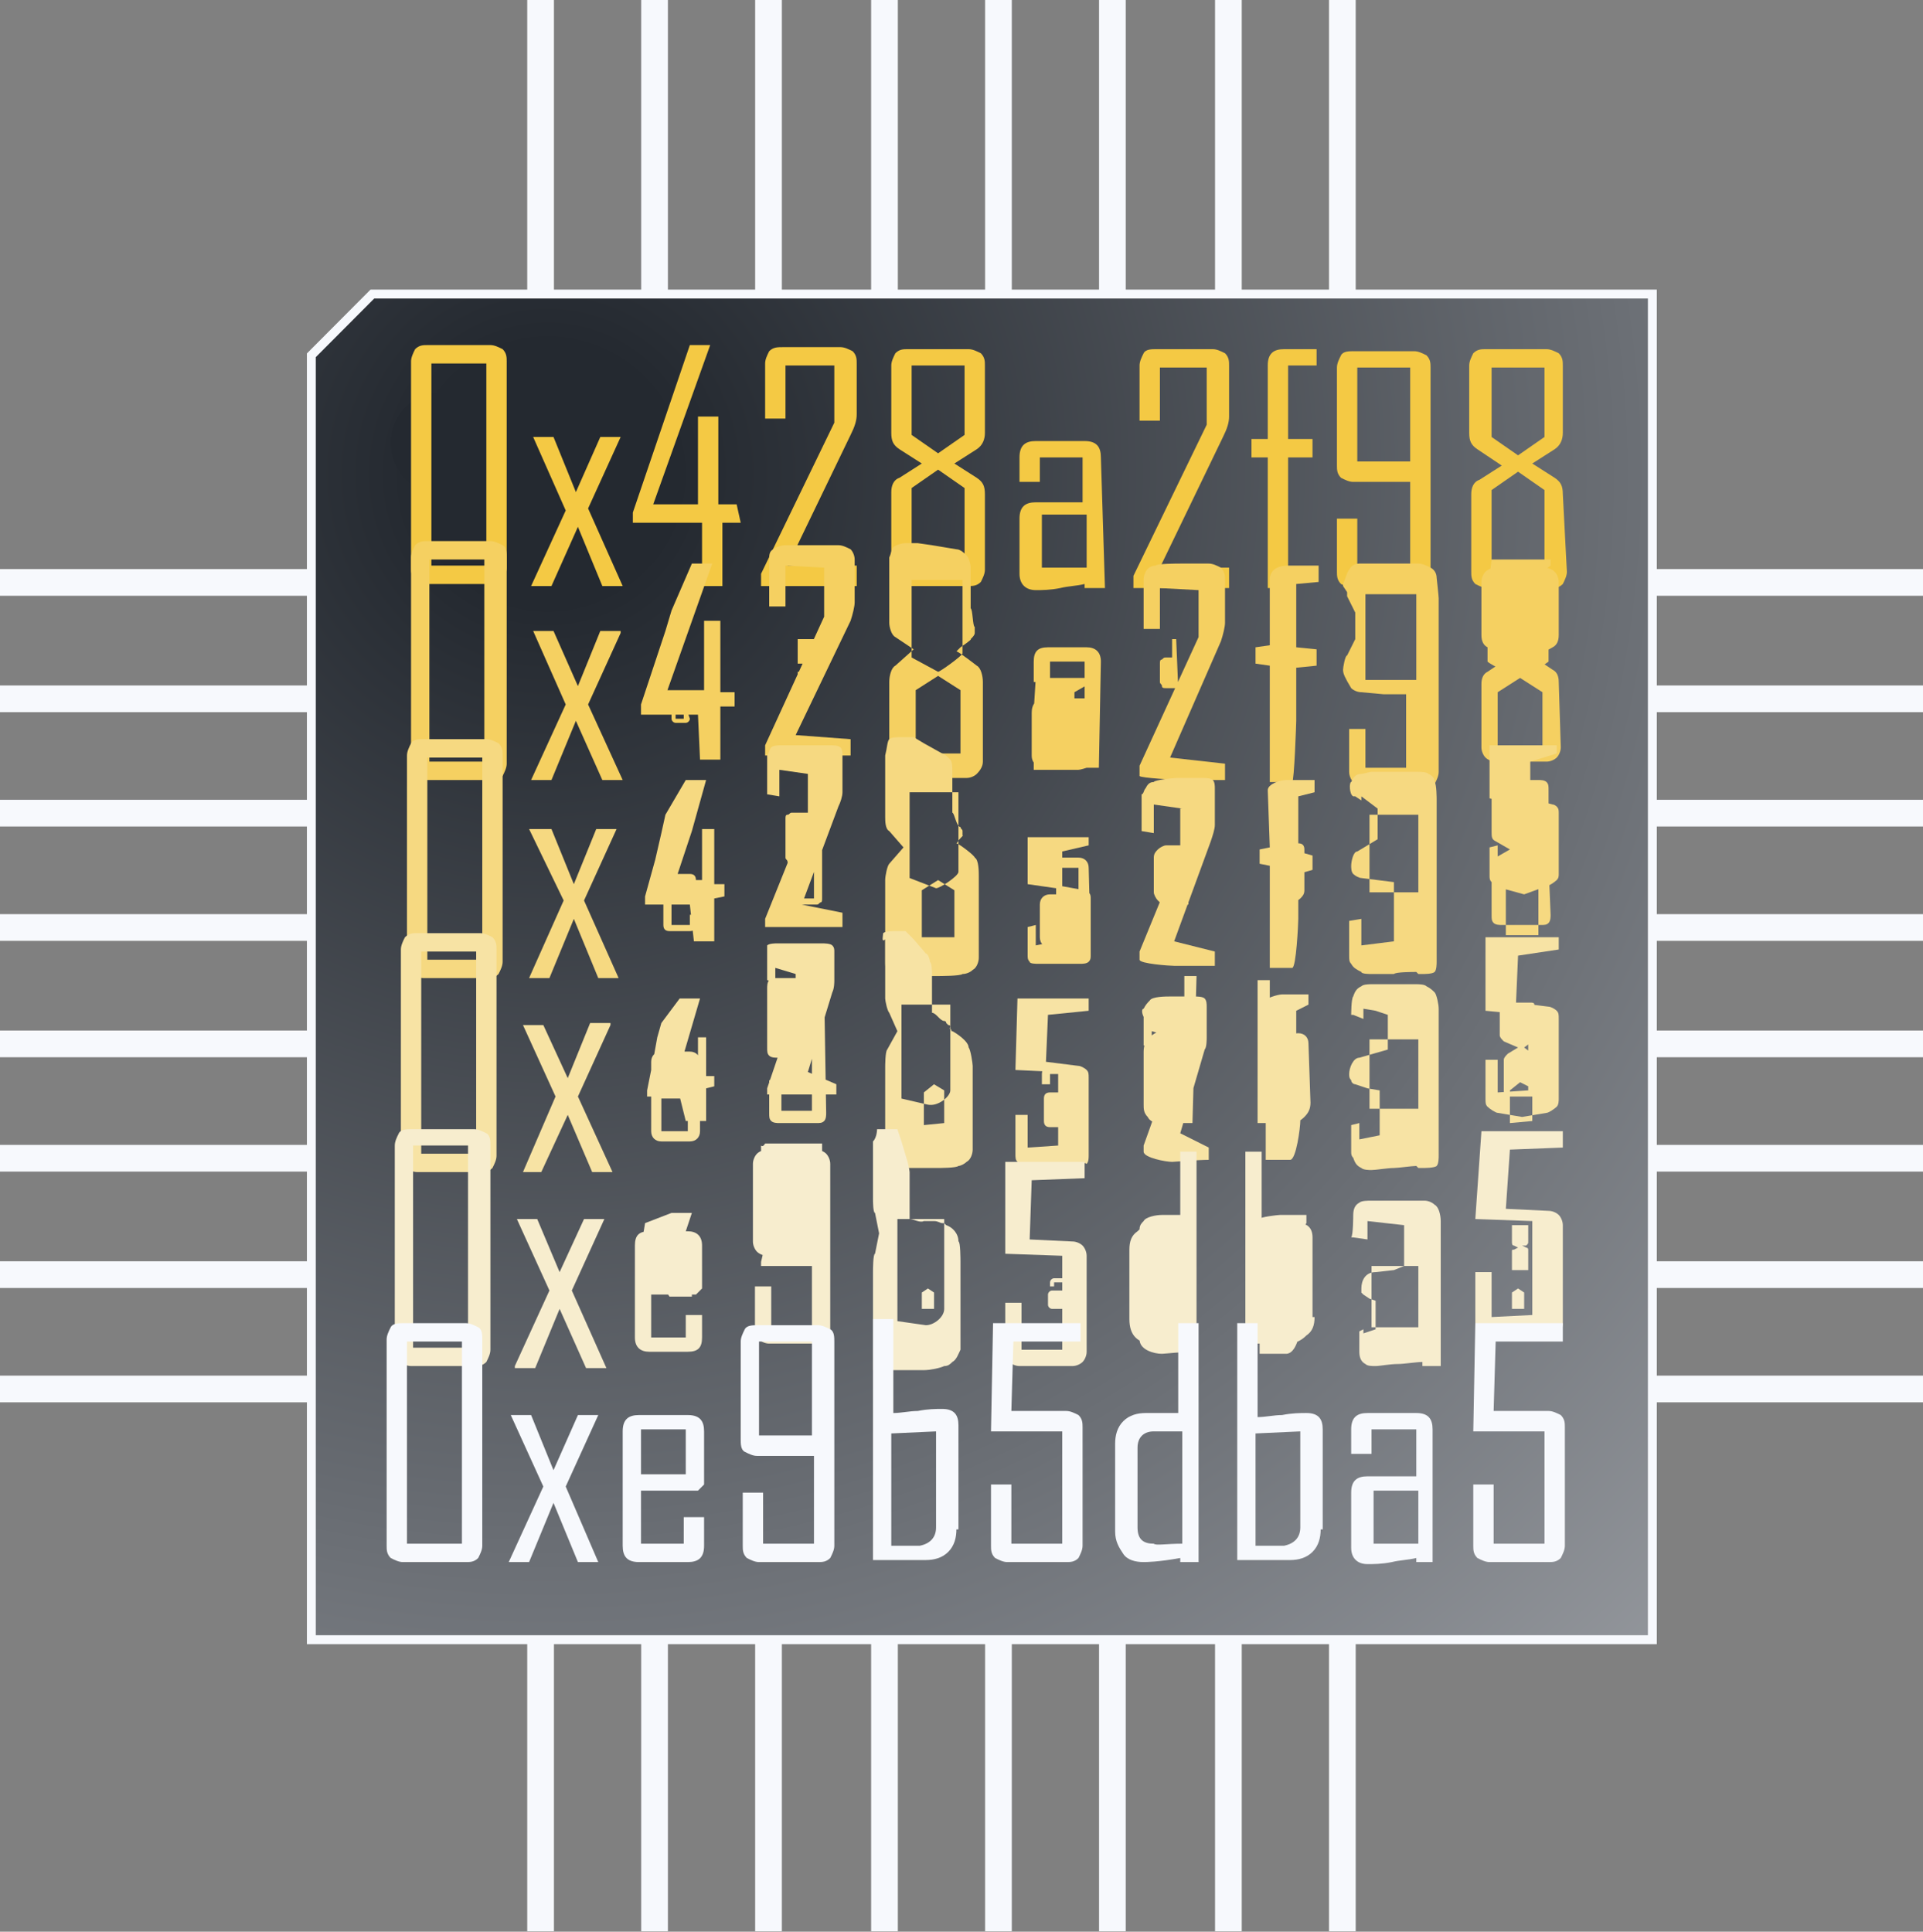 <svg width="216" height="217" viewBox="0 0 216 217" fill="none" xmlns="http://www.w3.org/2000/svg">
<rect x="0" y="0" width="216" height="217" fill="#808080" stroke="none"/>
<g clip-path="url(#clip0)">
<path d="M36.524 65.427H-0.048" stroke="#F7F9FD" stroke-width="3"/>
<path d="M36.524 156.035H-0.048" stroke="#F7F9FD" stroke-width="3"/>
<path d="M36.524 143.189H-0.048" stroke="#F7F9FD" stroke-width="3"/>
<path d="M36.524 130.114H-0.048" stroke="#F7F9FD" stroke-width="3"/>
<path d="M36.524 117.268H-0.048" stroke="#F7F9FD" stroke-width="3"/>
<path d="M36.524 104.193H-0.048" stroke="#F7F9FD" stroke-width="3"/>
<path d="M36.524 91.347H-0.048" stroke="#F7F9FD" stroke-width="3"/>
<path d="M36.524 78.502H-0.048" stroke="#F7F9FD" stroke-width="3"/>
<path d="M216.137 65.427H179.566" stroke="#F7F9FD" stroke-width="3"/>
<path d="M216.137 156.035H179.566" stroke="#F7F9FD" stroke-width="3"/>
<path d="M216.137 143.189H179.566" stroke="#F7F9FD" stroke-width="3"/>
<path d="M216.137 130.114H179.566" stroke="#F7F9FD" stroke-width="3"/>
<path d="M216.137 117.268H179.566" stroke="#F7F9FD" stroke-width="3"/>
<path d="M216.137 104.193H179.566" stroke="#F7F9FD" stroke-width="3"/>
<path d="M216.137 91.347H179.566" stroke="#F7F9FD" stroke-width="3"/>
<path d="M216.137 78.502H179.566" stroke="#F7F9FD" stroke-width="3"/>
<path d="M150.779 216.959V180.257" stroke="#F7F9FD" stroke-width="3"/>
<path d="M60.722 216.959V180.257" stroke="#F7F9FD" stroke-width="3"/>
<path d="M73.522 216.959V180.257" stroke="#F7F9FD" stroke-width="3"/>
<path d="M86.322 216.959V180.257" stroke="#F7F9FD" stroke-width="3"/>
<path d="M99.35 216.959V180.257" stroke="#F7F9FD" stroke-width="3"/>
<path d="M112.15 216.959V180.257" stroke="#F7F9FD" stroke-width="3"/>
<path d="M124.95 216.959V180.257" stroke="#F7F9FD" stroke-width="3"/>
<path d="M137.979 216.959V180.257" stroke="#F7F9FD" stroke-width="3"/>
<path d="M150.779 36.628V-0.074" stroke="#F7F9FD" stroke-width="3"/>
<path d="M60.722 36.628V-0.074" stroke="#F7F9FD" stroke-width="3"/>
<path d="M73.522 36.628V-0.074" stroke="#F7F9FD" stroke-width="3"/>
<path d="M86.322 36.628V-0.074" stroke="#F7F9FD" stroke-width="3"/>
<path d="M99.35 36.628V-0.074" stroke="#F7F9FD" stroke-width="3"/>
<path d="M112.15 36.628V-0.074" stroke="#F7F9FD" stroke-width="3"/>
<path d="M124.95 36.628V-0.074" stroke="#F7F9FD" stroke-width="3"/>
<path d="M137.979 36.628V-0.074" stroke="#F7F9FD" stroke-width="3"/>
<path fill-rule="evenodd" clip-rule="evenodd" d="M41.829 33.032L34.972 39.913V184.198H185.6V33.032H41.829Z" fill="url(#paint0_radial)" stroke="#F7F9FD" stroke-miterlimit="10"/>
<path d="M49.6 55.512C52.756 55.512 55.314 52.944 55.314 49.777C55.314 46.61 52.756 44.042 49.6 44.042C46.444 44.042 43.886 46.61 43.886 49.777C43.886 52.944 46.444 55.512 49.6 55.512Z" fill="#242930"/>
<path d="M54.629 63.54V40.831H48.457V63.54H54.629ZM56.914 63.77C56.914 64.228 56.686 64.687 56.457 65.146C56 65.605 55.543 65.605 55.086 65.605H48C47.543 65.605 47.086 65.375 46.629 65.146C46.171 64.687 46.171 64.228 46.171 63.77V40.602C46.171 40.143 46.4 39.684 46.629 39.225C47.086 38.766 47.543 38.766 48 38.766H55.086C55.543 38.766 56 38.996 56.457 39.225C56.914 39.684 56.914 40.143 56.914 40.602V63.77Z" fill="#F4C944"/>
<path d="M69.943 65.834H67.657L64.914 59.182L61.943 65.834H59.657L63.543 57.347L59.886 49.089H62.172L64.686 55.282L67.429 49.089H69.714L66.057 57.117L69.943 65.834Z" fill="#F4C944"/>
<path d="M83.2 58.723H81.143V65.834H78.857V58.723H74.971H71.085V57.576L74.285 48.171L77.486 38.766H79.771L76.571 47.712L73.371 56.658H78.4V46.795H80.685V56.658H82.743L83.2 58.723Z" fill="#F4C944"/>
<path d="M96.229 65.834H85.486V64.458L93.714 47.483V41.06H88.229V47.024H85.943V40.831C85.943 40.372 86.171 39.913 86.4 39.455C86.857 38.996 87.314 38.996 88 38.996H94.4C94.857 38.996 95.314 39.225 95.772 39.455C96.229 39.913 96.229 40.372 96.229 40.831V46.566C96.229 47.254 96 47.942 95.543 48.859L88.457 63.54H96.229V65.834Z" fill="#F4C944"/>
<path d="M108.343 48.859V41.06H102.4V48.859L105.371 50.924L108.343 48.859ZM110.629 63.999C110.629 64.458 110.4 64.916 110.171 65.375C109.714 65.834 109.257 65.834 108.8 65.834H105.371H101.943C101.486 65.834 101.029 65.605 100.571 65.375C100.114 64.916 100.114 64.458 100.114 63.999V55.282C100.114 54.594 100.343 53.906 101.029 53.676L103.543 52.071L101.029 50.465C100.343 50.006 100.114 49.548 100.114 48.63V41.06C100.114 40.602 100.343 40.143 100.571 39.684C101.029 39.225 101.486 39.225 101.943 39.225H105.371H108.8C109.257 39.225 109.714 39.455 110.171 39.684C110.629 40.143 110.629 40.602 110.629 41.06V48.63C110.629 49.318 110.4 50.006 109.714 50.465L107.2 52.071L109.714 53.676C110.4 54.135 110.629 54.594 110.629 55.512V63.999ZM108.343 63.77V54.824L105.371 52.759L102.4 54.824V63.77H108.343Z" fill="#F4C944"/>
<path d="M122.057 63.77V57.806H117.028V63.77H122.057ZM124.114 66.063H121.828V65.605C120.914 65.834 120 65.834 119.086 66.063C117.943 66.293 117.028 66.293 116.343 66.293C115.2 66.293 114.514 65.605 114.514 64.458V58.264C114.514 56.888 115.2 56.429 116.343 56.429H121.6V51.383H116.8V54.135H114.514V51.383C114.514 50.006 115.2 49.547 116.343 49.547H121.828C123.2 49.547 123.657 50.236 123.657 51.383L124.114 66.063Z" fill="#F4C944"/>
<path d="M138.057 66.063H127.314V64.687L135.543 47.712V41.29H130.286V47.254H128V41.06C128 40.602 128.229 40.143 128.457 39.684C128.686 39.225 129.372 39.225 129.829 39.225H136.229C136.686 39.225 137.143 39.455 137.6 39.684C138.057 40.143 138.057 40.602 138.057 41.06V46.795C138.057 47.483 137.829 48.171 137.372 49.089L130.286 63.77H138.057V66.063Z" fill="#F4C944"/>
<path d="M147.886 41.06H144.686V49.318H147.428V51.383H144.686V66.063H142.4V51.383H140.571V49.318H142.4V41.06C142.4 39.684 143.086 39.225 144.228 39.225H147.886V41.06Z" fill="#F4C944"/>
<path d="M158.4 51.841V41.29H152.457V51.841H158.4ZM160.686 64.228C160.686 64.687 160.457 65.146 160.229 65.605C159.771 66.063 159.314 66.063 158.857 66.063H155.429H152C151.543 66.063 151.086 65.834 150.629 65.605C150.171 65.146 150.171 64.687 150.171 64.228V58.264H152.457V63.999H155.429H158.4V54.135H155.2H152C151.543 54.135 151.086 53.906 150.629 53.676C150.171 53.218 150.171 52.759 150.171 52.3V41.29C150.171 40.831 150.4 40.372 150.629 39.913C150.857 39.455 151.543 39.455 152 39.455H155.429H158.857C159.314 39.455 159.771 39.684 160.229 39.913C160.686 40.372 160.686 40.831 160.686 41.29V52.759V64.228Z" fill="#F4C944"/>
<path d="M173.485 49.089V41.29H167.543V49.089L170.514 51.153L173.485 49.089ZM176 64.228C176 64.687 175.771 65.146 175.543 65.605C175.085 66.063 174.628 66.063 174.171 66.063H167.085C166.628 66.063 166.171 65.834 165.714 65.605C165.257 65.146 165.257 64.687 165.257 64.228V55.512C165.257 54.824 165.485 54.135 166.171 53.906L168.685 52.3L165.943 50.465C165.257 50.006 165.028 49.548 165.028 48.63V41.06C165.028 40.602 165.257 40.143 165.485 39.684C165.943 39.225 166.4 39.225 166.857 39.225H173.714C174.171 39.225 174.628 39.455 175.085 39.684C175.543 40.143 175.543 40.602 175.543 41.06V48.63C175.543 49.318 175.314 50.006 174.628 50.465L172.114 52.071L174.628 53.676C175.314 54.135 175.543 54.594 175.543 55.512L176 64.228ZM173.485 63.999V55.053L170.514 52.988L167.543 55.053V63.999H173.485Z" fill="#F4C944"/>
<path d="M54.4 85.561V62.852H48.228V85.561H54.4ZM56.914 85.791C56.914 86.249 56.686 86.708 56.457 87.167C56 87.626 55.543 87.626 55.086 87.626H48C47.543 87.626 47.086 87.396 46.629 87.167C46.171 86.708 46.171 86.249 46.171 85.791V62.623C46.171 62.164 46.4 61.705 46.629 61.246C47.086 60.788 47.543 60.788 48 60.788H55.086C55.543 60.788 56 61.017 56.457 61.246C56.914 61.476 56.914 62.164 56.914 62.623V85.791Z" fill="#F5D061"/>
<path d="M69.943 87.626H67.657L64.686 80.974L61.943 87.626H59.657L63.543 79.138L59.886 70.88H62.172L64.914 77.074L67.429 70.88H69.714V71.11L66.057 79.138L69.943 87.626Z" fill="#F5D061"/>
<path d="M77.714 63.311H80L77.486 70.422L74.971 77.533H79.086V69.734H80.914V77.762H82.514V79.368H80.914V85.332H78.629L78.4 80.285H75.2H72V79.138L73.6 74.321L74.743 70.88L75.429 68.587L77.714 63.311ZM77.486 80.744C77.486 80.974 77.257 81.203 77.029 81.203H75.886C75.657 81.203 75.429 80.974 75.429 80.744V78.221C75.429 77.992 75.657 77.762 75.886 77.762H77.029C77.257 77.762 77.486 77.992 77.486 78.221V79.368L77.257 79.597H75.886V80.744H76.8V80.056H77.257L77.486 80.744Z" fill="#F5D061"/>
<path d="M86.857 61.705C87.086 61.476 87.771 61.246 88.229 61.246H94.171C94.629 61.246 95.086 61.476 95.543 61.705C95.772 61.934 96 62.393 96 62.852V67.669C96 68.128 95.772 69.045 95.543 69.734L89.371 82.579L95.543 83.038V84.873H85.943V83.726L92.572 69.275V63.77L88.229 63.54V68.128H86.4V62.852C86.4 62.393 86.4 61.934 86.857 61.705ZM91.429 76.615V76.845H91.2H89.829H89.6V76.615V75.468H90.057V76.615H91.2V74.551H89.829H89.6V74.321V72.028V71.798H89.829H91.2H91.429V72.028V76.615Z" fill="#F5D061"/>
<path d="M108.114 73.404V65.146H102.4V73.862L105.371 75.468C105.6 75.468 108.114 73.633 108.114 73.404ZM100.343 61.476C100.571 61.246 101.257 61.017 101.714 61.017H103.086L104.686 61.246L107.429 61.705C107.886 61.705 108.343 62.164 108.571 62.393C108.8 62.623 109.029 63.311 109.029 63.77V68.357C109.257 68.357 109.257 70.422 109.486 70.422C109.486 70.651 109.486 70.88 109.486 71.11C109.486 71.339 109.257 71.569 109.029 71.798C109.257 71.798 107.886 72.716 107.886 72.716L107.429 73.174C107.657 73.174 109.714 74.78 109.714 74.78C110.171 75.009 110.4 75.927 110.4 76.615V84.644V85.561C110.4 86.02 110.171 86.479 109.714 86.938C109.486 87.167 109.029 87.396 108.571 87.396C108.571 87.396 105.6 87.396 105.371 87.396H102.857H101.714C101.257 87.396 100.571 87.167 100.343 86.938C100.114 86.708 99.886 86.02 99.886 85.561V76.615C99.886 75.927 100.114 75.009 100.571 74.78L102.629 72.945L100.571 71.569C100.114 71.339 99.886 70.422 99.886 69.963V62.623C100.114 62.164 100.114 61.705 100.343 61.476ZM107.886 84.644V77.533L105.371 75.927L102.857 77.533V84.644H107.886Z" fill="#F5D061"/>
<path d="M116.343 76.156H122.286V76.844L120.686 77.762V80.285L121.829 80.974L122.057 81.203C122.057 81.203 122.057 81.432 122.057 81.662V85.791C122.057 85.791 122.057 86.02 122.057 86.249C122.057 86.249 121.371 86.479 121.143 86.479H117.029H116.114V86.249V84.185L116.571 83.956V84.644L117.714 84.185V80.515L116.114 79.827L116.343 76.156ZM123.429 86.249H121.6V85.791C120.914 85.791 120.229 86.02 119.543 86.02C118.629 86.02 117.943 86.249 117.486 86.249C116.571 86.249 115.886 85.791 115.886 84.873V80.056C115.886 79.138 116.343 78.45 117.486 78.45H121.829V74.321H117.943V76.615H116.114V74.321C116.114 73.174 116.571 72.716 117.714 72.716H122.057C122.971 72.716 123.657 73.174 123.657 74.321L123.429 86.249Z" fill="#F5D061"/>
<path d="M128.686 64.228C128.914 63.77 129.371 63.54 129.829 63.54C129.829 63.311 132.343 63.311 132.571 63.311H135.771C136.229 63.311 136.686 63.54 137.143 63.77C137.371 63.999 137.6 64.458 137.6 64.916V69.963C137.6 70.422 137.371 71.339 137.143 72.027L131.429 85.103L137.6 85.791V87.626C137.143 87.626 132.8 87.626 132.571 87.626C132.343 87.626 128 87.396 128 87.167V86.02L134.629 71.569V66.293L130.286 66.063V70.651H128.457V65.375C128.457 64.916 128.457 64.687 128.686 64.228ZM132.343 77.303H131.886C131.429 77.303 131.2 77.303 130.971 77.303C130.743 77.303 130.514 77.303 130.514 77.074C130.514 76.844 130.286 76.845 130.286 76.615V74.551C130.286 74.321 130.286 74.092 130.514 74.092C130.743 73.862 130.743 73.862 130.971 73.862H131.657V71.798H132.114L132.343 77.303Z" fill="#F5D061"/>
<path d="M142.628 65.146C142.628 63.999 143.543 63.54 144.685 63.54H148.114V65.375L145.6 65.605V72.716L147.885 72.945V74.78L145.6 75.009V80.974C145.6 81.203 145.371 87.855 145.143 87.855H142.628V74.78L141.028 74.551V72.716L142.628 72.486V65.146ZM145.6 76.615C145.6 76.844 145.6 77.074 145.371 77.074C145.143 77.303 145.143 77.303 144.914 77.303H143.771V72.027H144.228V74.092C144.457 74.092 144.685 74.092 144.685 74.092C144.914 74.092 145.143 74.092 145.143 74.092C145.371 74.092 145.6 74.321 145.6 74.551V76.615Z" fill="#F5D061"/>
<path d="M159.086 76.386V66.751H153.371V76.386H159.086ZM151.543 63.999C151.771 63.54 152.228 63.311 152.686 63.311H153.828H156.114H159.314C159.771 63.311 160.228 63.54 160.686 63.77C161.143 63.999 161.371 64.458 161.371 64.916C161.371 64.916 161.6 66.981 161.6 67.21V76.156V86.708C161.6 87.167 161.371 87.626 161.143 88.085C160.914 88.314 160.228 88.543 159.771 88.543H159.314H159.086C158.857 88.543 156.8 88.543 156.571 88.543C156.343 88.543 154.286 88.543 154.286 88.543H153.143C152.686 88.543 152.228 88.314 152 87.855C151.771 87.626 151.543 87.167 151.543 86.708V81.891H153.371V86.249H155.657H157.943V77.992H155.428L152.914 77.762C152.457 77.762 152 77.533 151.771 77.303C151.086 76.156 150.857 75.698 150.857 75.239C150.857 75.01 151.085 73.633 151.314 73.633L151.771 72.716L152.228 71.798V68.816L151.771 67.898L151.314 66.981V66.522L150.857 65.834C150.857 65.834 150.857 65.834 150.857 65.605C151.086 65.146 151.314 64.228 151.543 63.999Z" fill="#F5D061"/>
<path d="M167.543 62.852H174.171V63.54L172.571 64.687V67.44L173.714 68.357L173.943 68.587C173.943 68.587 173.943 68.816 173.943 69.045V73.863V74.321C173.943 74.321 173.028 75.01 172.8 75.01L170.514 76.156L168.228 75.01C168.228 75.01 167.314 74.551 167.086 74.321C167.086 74.321 167.086 74.092 167.086 73.863V71.798L167.543 71.569V72.257L168.686 71.569V67.44L167.086 66.522L167.543 62.852ZM175.314 83.956C175.314 84.414 175.086 84.873 174.857 85.103C174.628 85.332 174.171 85.561 173.714 85.561H168C167.543 85.561 167.086 85.332 166.857 85.103C166.628 84.873 166.4 84.414 166.4 83.956V76.845C166.4 76.156 166.628 75.698 167.086 75.468L169.143 74.092L167.086 72.716C166.628 72.486 166.4 72.028 166.4 71.339V65.375C166.4 64.916 166.628 64.458 166.857 64.228C167.086 63.999 167.543 63.77 168 63.77H173.486C173.943 63.77 174.4 63.999 174.628 64.228C174.857 64.458 175.086 64.916 175.086 65.375V71.339C175.086 72.028 174.857 72.486 174.4 72.716L172.343 73.863L174.4 75.239C174.857 75.468 175.086 75.927 175.086 76.615L175.314 83.956ZM173.257 84.873V77.762L170.743 76.156L168.228 77.762V84.873H173.257Z" fill="#F5D061"/>
<path d="M54.172 107.812V85.103H48V107.812H54.172ZM56.457 108.041C56.457 108.5 56.229 108.959 56 109.418C55.543 109.876 55.086 109.876 54.629 109.876H47.543C47.086 109.876 46.629 109.647 46.172 109.418C45.714 108.959 45.714 108.5 45.714 108.041V84.873C45.714 84.414 45.943 83.956 46.172 83.497C46.4 83.038 47.086 83.038 47.543 83.038H54.629C55.086 83.038 55.543 83.267 56 83.497C56.457 83.956 56.457 84.414 56.457 84.873V108.041Z" fill="#F6D981"/>
<path d="M69.486 109.876H67.2L64.457 103.224L61.714 109.876H59.429L63.314 101.16L59.429 93.131H61.943L64.457 99.325L66.972 93.131H69.257L65.6 101.16L69.486 109.876Z" fill="#F6D981"/>
<path d="M77.028 87.626H79.314L77.714 93.361L75.886 98.866H78.857V93.131H80.228V99.325H81.371V100.701L80.228 100.93V105.747H77.943L77.486 101.618H74.971H72.457V100.701L73.6 96.572L74.286 93.59L74.743 91.525L77.028 87.626ZM78.171 103.912C78.171 104.371 77.943 104.6 77.486 104.6H75.2C74.743 104.6 74.514 104.371 74.514 103.912V98.866C74.514 98.407 74.743 98.178 75.2 98.178H77.486C77.943 98.178 78.171 98.407 78.171 98.866V101.16L77.943 101.389H75.428V103.912H77.486V102.765H78.4L78.171 103.912Z" fill="#F6D981"/>
<path d="M86.629 83.956C86.857 83.726 87.543 83.726 87.771 83.726H93.257C93.486 83.726 94.171 83.726 94.4 83.956C94.629 84.185 94.629 84.644 94.629 84.873V89.002C94.629 89.461 94.4 90.149 94.171 90.608L90.057 101.618L94.629 102.536V104.142H85.943V103.224L90.743 91.296V86.938L87.543 86.479V89.461L86.171 89.231V84.873C86.4 84.644 86.4 84.185 86.629 83.956ZM92.343 100.93C92.343 101.16 92.343 101.389 92.114 101.389C91.886 101.618 91.886 101.618 91.657 101.618H88.914C88.686 101.618 88.457 101.618 88.457 101.389C88.229 101.16 88.229 101.16 88.229 100.93V98.636H89.143V100.93H91.429V97.031H88.914C88.686 97.031 88.457 97.031 88.457 96.801C88.457 96.572 88.229 96.572 88.229 96.343V91.984C88.229 91.755 88.229 91.525 88.457 91.525C88.686 91.525 88.686 91.296 88.914 91.296H91.657C91.886 91.296 92.114 91.296 92.114 91.525C92.343 91.755 92.343 91.755 92.343 91.984V100.93Z" fill="#F6D981"/>
<path d="M107.657 97.948V89.002H102.172V98.636L105.143 99.783C105.6 99.783 107.657 98.407 107.657 97.948ZM99.886 83.038C100.114 82.809 100.8 82.809 101.257 82.809H102.629L103.772 83.497L105.829 84.644C106.057 84.644 106.514 85.103 106.743 85.332C106.972 85.561 106.972 86.249 106.972 86.708V91.296C107.2 91.296 107.429 92.902 107.886 92.902C107.886 93.131 108.114 93.131 108.114 93.361C108.114 93.59 108.114 93.819 108.114 93.819C108.343 93.819 107.429 94.507 107.657 94.507L107.429 94.737C107.657 94.737 109.486 96.113 109.486 96.343C109.943 96.572 109.943 97.948 109.943 98.407V106.665C109.943 106.894 109.943 107.582 109.943 107.582C109.943 108.041 109.714 108.729 109.257 108.959C109.029 109.188 108.572 109.418 108.114 109.418C107.886 109.647 105.6 109.647 105.143 109.647H102.4H101.257C101.029 109.647 99.886 109.647 99.657 109.418C99.429 109.188 99.429 108.271 99.429 108.041V98.866C99.429 98.407 99.657 97.26 99.886 97.031L101.486 95.196L99.886 93.361C99.429 93.131 99.429 92.213 99.429 91.755V84.873C99.657 83.956 99.657 83.267 99.886 83.038ZM107.2 105.289V100.013L105.372 98.866L103.543 100.013V105.289H107.2Z" fill="#F6D981"/>
<path d="M115.429 94.049H122.286V94.966L119.314 95.654V99.554L121.829 100.013C122.057 100.013 122.286 100.242 122.286 100.242C122.514 100.471 122.514 100.701 122.514 100.93V107.353C122.514 107.582 122.514 107.812 122.286 108.041C122.057 108.271 121.6 108.271 121.372 108.271H116.572C116.343 108.271 115.657 108.271 115.657 108.041C115.429 107.812 115.429 107.582 115.429 107.353V104.142L116.343 103.912V106.206L118.629 105.747V99.783L115.429 99.325V94.049ZM122.514 106.206H121.143V105.977C120.686 105.977 120 106.206 119.543 106.206C118.857 106.206 118.4 106.435 117.943 106.435C117.257 106.435 116.8 105.977 116.8 105.289V101.618C116.8 100.93 117.257 100.471 117.943 100.471H121.143V97.489H118.172V99.095H116.8V97.489C116.8 96.801 117.257 96.343 117.943 96.343H121.143C121.829 96.343 122.286 96.801 122.286 97.489L122.514 106.206Z" fill="#F6D981"/>
<path d="M128.686 88.543C128.914 88.085 129.143 87.855 129.6 87.855C129.6 87.626 131.886 87.396 132.114 87.396H135.086C135.314 87.396 136 87.396 136.229 87.626C136.457 87.855 136.457 88.314 136.457 88.543V92.672C136.457 93.131 136.229 93.819 136 94.507L131.886 105.747L136.457 106.894V108.5C135.771 108.5 132.114 108.5 131.886 108.5C131.429 108.5 128 108.271 128 107.812V106.894L132.8 95.196V90.837L129.6 90.379V93.59L128.229 93.361V89.231C128.457 89.231 128.457 88.773 128.686 88.543ZM133.486 101.618H132.571V101.389C131.657 101.618 130.971 101.618 130.971 101.618C130.514 101.618 130.286 101.389 130.057 101.16C129.829 100.93 129.6 100.471 129.6 100.242V96.343C129.6 95.884 129.829 95.654 130.057 95.425C130.286 95.196 130.743 94.966 130.971 94.966H132.571V90.837H133.486V101.618Z" fill="#F6D981"/>
<path d="M142.4 88.773C142.4 88.085 143.772 87.626 144.457 87.626H147.657V89.002L145.829 89.461V95.654L147.429 96.113V97.719L145.829 98.178V103.224C145.829 103.683 145.6 108.729 145.143 108.729H142.629V97.26L141.486 97.031V95.425L142.629 95.196L142.4 88.773ZM146.514 100.013C146.514 100.471 146.286 100.701 146.057 100.93C145.829 101.16 145.372 101.389 145.143 101.389H142.629V90.608H143.543V94.966C144 94.966 144.229 94.966 144.686 94.737C145.143 94.737 145.6 94.737 145.829 94.737C146.286 94.737 146.514 94.966 146.514 95.425V100.013Z" fill="#F6D981"/>
<path d="M159.314 100.242V91.525H153.829V100.242H159.314ZM151.772 87.855C152 87.396 152.229 86.938 152.914 86.938C153.143 86.938 153.829 86.708 154.057 86.708H156.572H159.314C159.543 86.708 160.229 86.708 160.457 86.938C160.914 87.167 161.143 87.396 161.143 87.855C161.372 88.085 161.372 89.69 161.372 89.92V98.407V108.041C161.372 108.271 161.372 108.959 161.143 109.188C160.914 109.418 160 109.418 159.772 109.418H159.314L159.086 109.188C158.629 109.188 156.8 109.188 156.572 109.418C156.114 109.418 154.514 109.418 154.057 109.418C153.829 109.418 152.914 109.418 152.914 109.188C152.457 108.959 152 108.729 151.772 108.271C151.543 108.041 151.543 107.812 151.543 107.353V103.453L152.914 103.224V106.206L154.743 105.977L156.572 105.747V99.095L154.743 98.866L152.914 98.636C152.686 98.636 152.229 98.407 152 98.178C151.772 97.948 151.772 97.489 151.772 97.26C151.772 96.801 152 95.654 152.457 95.654L153.6 94.966L154.743 94.278V90.837L153.829 90.149L152.914 89.461V89.92L152.229 89.461H152C151.543 89.231 151.543 87.855 151.772 87.855Z" fill="#F6D981"/>
<path d="M167.314 83.726H174.857V84.644L171.886 85.561V89.69L174.4 90.378C174.629 90.378 174.857 90.608 174.857 90.608C175.086 90.837 175.086 91.067 175.086 91.296V98.178C175.086 98.407 175.086 98.636 174.857 98.866C174.629 99.095 173.943 99.554 173.714 99.554L171.2 100.471L168.686 99.783C168.457 99.783 167.772 99.325 167.543 99.095C167.314 98.866 167.314 98.636 167.314 98.407V95.195L168.229 94.966V97.031L170.514 96.572V90.378L167.314 89.69V83.726ZM174.172 102.765C174.172 102.995 174.172 103.453 173.943 103.683C173.714 103.912 173.486 103.912 173.029 103.912H168.686C168.457 103.912 168 103.912 167.772 103.683C167.543 103.453 167.543 103.224 167.543 102.765V97.489C167.543 97.031 167.772 96.572 168 96.343L169.6 95.425L168 94.507C167.543 94.278 167.543 94.049 167.543 93.36V88.773C167.543 88.543 167.543 88.085 167.772 87.855C168 87.626 168.229 87.626 168.686 87.626H172.8C173.029 87.626 173.486 87.626 173.714 87.855C173.943 88.085 173.943 88.314 173.943 88.773V93.36C173.943 93.819 173.714 94.278 173.486 94.507L171.886 95.425L173.486 96.343C173.943 96.572 173.943 97.031 173.943 97.26L174.172 102.765ZM172.8 105.059V99.783L170.972 98.636L169.143 99.783V105.059H172.8Z" fill="#F6D981"/>
<path d="M53.486 129.604V106.894H47.315V129.604H53.486ZM55.772 129.833C55.772 130.292 55.543 130.751 55.315 131.209C54.857 131.668 54.4 131.668 53.943 131.668H46.857C46.4 131.668 45.943 131.439 45.486 131.209C45.029 130.751 45.029 130.292 45.029 129.833V106.665C45.029 106.206 45.257 105.747 45.486 105.289C45.943 104.83 46.4 104.83 46.857 104.83H53.943C54.4 104.83 54.857 105.059 55.315 105.289C55.772 105.747 55.772 106.206 55.772 106.665V129.833Z" fill="#F7E3A4"/>
<path d="M68.8 131.668H66.515L63.772 125.245L60.8 131.668H58.743L62.4 123.181L58.743 115.152H61.029L63.772 121.116L66.286 114.923H68.572V115.152L64.915 123.181L68.8 131.668Z" fill="#F7E3A4"/>
<path d="M76.343 112.17H78.629L77.486 116.07L76.343 119.969L78.4 120.199V116.529H79.315V120.887H80.229V122.034L79.315 122.263V125.933H77.029L76.343 123.181H74.515H72.686V122.493L73.372 119.052L73.829 116.529L74.286 114.923L76.343 112.17ZM78.629 127.08C78.629 127.769 78.172 128.227 77.486 128.227H74.286C73.6 128.227 73.143 127.769 73.143 127.08V119.281C73.143 118.593 73.6 118.134 74.286 118.134H77.486C78.172 118.134 78.629 118.593 78.629 119.281V122.951L78.172 123.41H74.286V127.08H77.257V125.245H78.629V127.08Z" fill="#F7E3A4"/>
<path d="M86.172 106.206C86.4 105.977 87.086 105.977 87.315 105.977H92.343C92.572 105.977 93.258 105.977 93.486 106.206C93.715 106.436 93.715 106.665 93.715 106.894V110.106C93.715 110.335 93.715 111.023 93.486 111.482L90.743 120.428L93.943 121.804V122.951H86.172V122.263L89.372 112.858V109.418L87.086 108.729V110.335L86.172 110.106V106.894C86.172 106.665 86.172 106.436 86.172 106.206ZM92.8 125.016C92.8 125.245 92.8 125.704 92.572 125.933C92.343 126.163 92.115 126.163 91.658 126.163H87.543C87.315 126.163 86.858 126.163 86.629 125.933C86.4 125.704 86.4 125.475 86.4 125.016V121.346H87.772V124.786H91.2V118.822H87.315C87.086 118.822 86.629 118.822 86.4 118.593C86.172 118.364 86.172 118.134 86.172 117.675V111.023C86.172 110.794 86.172 110.335 86.4 110.106C86.629 109.876 86.858 109.876 87.315 109.876H91.429C91.658 109.876 92.115 109.876 92.343 110.106C92.572 110.335 92.572 110.564 92.572 111.023L92.8 125.016Z" fill="#F7E3A4"/>
<path d="M106.743 122.493V112.858H101.257V123.41L104.229 124.098C105.372 124.328 106.743 123.181 106.743 122.493ZM99.2 104.83C99.429 104.6 100.343 104.6 100.572 104.6H101.714L102.629 105.518L104 107.124C104.229 107.124 104.457 107.812 104.457 108.041C104.686 108.271 104.686 109.188 104.686 109.418V113.776C105.143 113.776 105.6 114.693 106.057 114.693C106.286 114.693 106.286 114.923 106.286 114.923C106.514 115.152 106.514 115.152 106.514 115.152C106.972 115.152 106.514 115.611 106.743 115.611C106.972 115.611 106.743 115.84 106.972 115.84C107.429 116.07 108.8 116.987 108.8 117.675C109.029 117.905 109.257 119.511 109.257 119.74V128.227C109.257 128.457 109.257 129.145 109.257 129.145C109.257 129.604 109.029 130.292 108.572 130.521C108.343 130.751 107.886 130.98 107.657 130.98C107.429 131.209 105.6 131.209 105.143 131.209H102.4H101.257C101.029 131.209 99.886 131.209 99.657 130.98C99.429 130.751 99.429 129.604 99.429 129.374V119.969C99.429 119.74 99.429 118.134 99.657 117.905L100.8 115.84L99.886 113.776C99.657 113.546 99.429 112.4 99.429 112.17V105.518C98.972 105.977 99.2 105.059 99.2 104.83ZM106.057 126.163V122.493L104.914 121.804L103.772 122.722V126.392L106.057 126.163Z" fill="#F7E3A4"/>
<path d="M114.286 112.17H122.286V113.546L117.714 114.005L117.486 119.281L121.143 119.74C121.371 119.74 121.829 119.969 122.057 120.199C122.286 120.428 122.286 120.657 122.286 121.116V129.833C122.286 130.062 122.286 130.521 122.057 130.751C121.829 130.521 121.143 130.751 120.914 130.751H115.429C115.2 130.751 114.514 130.751 114.286 130.521C114.057 130.292 114.057 130.062 114.057 129.604V125.245H115.429V128.915L118.857 128.686V120.428L114.057 120.199L114.286 112.17ZM121.143 126.622H120.229V126.392C119.771 126.392 119.543 126.392 119.086 126.622C118.629 126.622 118.171 126.622 117.943 126.622C117.486 126.622 117.257 126.392 117.257 125.933V123.41C117.257 122.951 117.486 122.722 117.943 122.722H120V120.657H117.943V121.804H117.029V120.657C117.029 120.199 117.257 119.969 117.714 119.969H120C120.457 119.969 120.686 120.199 120.686 120.657L121.143 126.622Z" fill="#F7E3A4"/>
<path d="M128.458 113.317C128.686 112.858 128.915 112.629 129.143 112.4C129.372 111.941 130.972 111.941 131.429 111.941H134.172C134.4 111.941 135.086 111.941 135.315 112.17C135.543 112.4 135.543 112.858 135.543 113.088V116.529C135.543 116.758 135.543 117.675 135.315 117.905L132.572 127.31L135.772 128.915V130.292C134.629 130.292 131.886 130.521 131.658 130.521C130.972 130.521 128.458 130.062 128.458 129.374V128.686L131.658 119.74V116.529L129.372 115.84V117.675L128.458 117.446V114.235C128.229 113.776 128.229 113.317 128.458 113.317ZM133.943 126.163H132.572V125.933C131.2 126.163 130.286 126.163 130.286 126.163C129.6 126.163 129.143 125.933 128.915 125.475C128.458 125.016 128.458 124.557 128.458 124.098V118.134C128.458 117.446 128.686 116.987 129.143 116.529C129.6 116.07 130.058 115.84 130.743 115.84H133.029V109.647H134.4L133.943 126.163Z" fill="#F7E3A4"/>
<path d="M141.943 112.629C141.943 112.17 143.543 111.711 144 111.711H146.972V112.858L145.6 113.546V118.822L146.743 119.511V120.657L146.057 121.575V125.933C146.057 126.622 145.6 130.292 144.914 130.292H142.172V120.428L141.486 119.969V118.593L142.172 118.134L141.943 112.629ZM147.2 123.869C147.2 124.557 146.972 125.016 146.514 125.475C146.057 125.933 145.6 126.163 144.914 126.163H141.257V110.106H142.629V116.528C143.086 116.528 143.772 116.299 144.229 116.299C144.914 116.299 145.372 116.07 145.829 116.07C146.514 116.07 146.972 116.528 146.972 117.217L147.2 123.869Z" fill="#F7E3A4"/>
<path d="M159.314 124.557V116.758H153.829V124.557H159.314ZM152 111.941C152.229 111.253 152.457 111.023 152.914 110.794C153.143 110.564 153.829 110.564 154.057 110.564H156.572H159.086C159.314 110.564 160 110.564 160.229 110.794C160.686 111.023 160.914 111.253 161.143 111.482C161.372 111.711 161.6 112.858 161.6 113.317V121.346V129.833C161.6 130.062 161.6 130.75 161.372 130.98C161.143 131.209 160 131.209 159.772 131.209H159.314L159.086 130.98C158.629 130.98 157.029 131.209 156.572 131.209C155.886 131.209 154.514 131.439 154.057 131.439C153.829 131.439 153.143 131.439 152.914 131.209C152.457 130.98 152.229 130.75 152 130.062C151.772 129.833 151.772 129.604 151.772 129.374V126.392L152.686 126.163V127.998L153.829 127.768L154.972 127.539V122.493L153.6 122.263L152.229 121.804C152 121.804 151.772 121.575 151.772 121.346C151.543 121.116 151.543 120.887 151.543 120.657C151.543 119.969 152 118.822 152.686 118.822L154.286 118.364L155.886 117.905V114.005L154.514 113.546L153.143 113.317V114.464L152 114.005H151.772C151.772 114.005 151.772 112.17 152 111.941Z" fill="#F7E3A4"/>
<path d="M166.857 105.289H175.086V106.665L170.515 107.353L170.286 112.629L173.943 113.088C174.172 113.088 174.629 113.317 174.857 113.547C175.086 113.776 175.086 114.005 175.086 114.464V123.41C175.086 123.64 175.086 124.098 174.857 124.328C174.629 124.557 173.943 125.016 173.715 125.016L170.972 125.475L168.229 125.016C168 125.016 167.315 124.557 167.086 124.328C166.857 124.098 166.857 123.869 166.857 123.41V119.052H168.229V122.722L171.657 122.493V114.005L166.857 113.547V105.289ZM173.029 122.493C173.029 122.722 173.029 122.951 172.8 122.951C172.572 123.181 172.572 123.181 172.343 123.181H169.6C169.372 123.181 169.143 123.181 169.143 122.951C168.915 122.722 168.915 122.722 168.915 122.493V119.052C168.915 118.822 169.143 118.593 169.372 118.364L170.515 117.675L168.915 116.987C168.686 116.758 168.457 116.529 168.457 116.299V113.317C168.457 113.088 168.457 112.858 168.686 112.858C168.915 112.629 168.915 112.629 169.143 112.629H171.886C172.115 112.629 172.343 112.629 172.343 112.858C172.572 113.088 172.572 113.088 172.572 113.317V116.299C172.572 116.529 172.343 116.758 172.115 116.987L171.2 117.675L172.115 118.364C172.343 118.593 172.572 118.822 172.572 119.052L173.029 122.493ZM172.115 125.933V122.263L170.743 121.575L169.6 122.493V126.163L172.115 125.933Z" fill="#F7E3A4"/>
<path d="M52.572 151.395V128.686H46.4V151.395H52.572ZM55.086 151.625C55.086 152.083 54.858 152.542 54.629 153.001C54.172 153.46 53.715 153.46 53.258 153.46H46.172C45.715 153.46 45.258 153.23 44.8 153.001C44.343 152.542 44.343 152.083 44.343 151.625V128.686C44.343 128.227 44.572 127.769 44.8 127.31C45.029 126.851 45.715 126.851 46.172 126.851H53.258C53.715 126.851 54.172 127.08 54.629 127.31C55.086 127.539 55.086 128.227 55.086 128.686V151.625Z" fill="#F7EDCE"/>
<path d="M68.115 153.689H65.829L62.858 147.037L60.115 153.689H57.829V153.46L61.715 144.973L58.058 136.944H60.343L62.858 142.908L65.6 136.944H67.886L64.229 144.973L68.115 153.689Z" fill="#F7EDCE"/>
<path d="M75.429 136.256H77.715L77.029 138.32L76.344 140.614L77.258 140.844V139.238H77.715V141.761H78.172V142.449L77.715 142.908V145.661H75.201L74.286 144.284H72.915H71.543V143.596L72.001 140.844L72.229 138.779L72.458 137.403L75.429 136.256ZM78.858 150.248C78.858 151.395 78.401 151.854 77.258 151.854H72.915C72.001 151.854 71.315 151.395 71.315 150.248V139.926C71.315 138.779 71.772 138.32 72.915 138.32H77.258C78.172 138.32 78.858 138.779 78.858 139.926V144.743L78.172 145.431H73.144V150.248H77.029V147.725H78.858V150.248Z" fill="#F7EDCE"/>
<path d="M85.943 128.457H86.858H91.429H92.343C92.343 128.457 92.343 128.915 92.343 129.145V131.668C92.343 131.897 92.343 132.586 92.115 132.586L90.743 139.467L92.343 141.302V142.22H85.486V141.761L87.086 134.879V132.356L85.943 131.439L85.486 130.98V128.686C85.715 128.915 85.943 128.457 85.943 128.457ZM93.257 149.331C93.257 149.79 93.029 150.248 92.8 150.478C92.572 150.707 92.115 150.937 91.657 150.937H86.4C85.943 150.937 85.486 150.707 85.257 150.478C85.029 150.248 84.8 149.79 84.8 149.331V144.514H86.629V149.101H91.2V141.073H86.172C85.715 141.073 85.257 140.844 85.029 140.614C84.8 140.385 84.572 139.926 84.572 139.467V130.751C84.572 130.292 84.8 129.833 85.029 129.604C85.257 129.374 85.715 129.145 86.172 129.145H91.657C92.115 129.145 92.572 129.374 92.8 129.604C93.029 129.833 93.257 130.292 93.257 130.751V149.331Z" fill="#F7EDCE"/>
<path d="M106.058 147.037V136.944H100.8V148.413L104 148.872C104.915 148.872 106.058 147.955 106.058 147.037ZM98.515 126.851H99.658H100.8L101.258 128.227L101.943 130.521C101.943 130.521 102.172 131.439 102.172 131.668C102.172 131.897 102.172 132.815 102.172 132.815V136.944C102.629 136.944 103.315 137.403 103.772 137.173C104 137.173 104 137.173 104.229 137.173C104.458 137.173 104.686 137.173 104.915 137.173C105.372 137.173 105.6 137.403 105.829 137.403C106.058 137.403 106.058 137.403 106.286 137.632C106.972 137.862 107.658 138.55 107.658 139.467C107.886 139.467 107.886 141.532 107.886 141.761V150.478C107.886 150.707 107.886 151.166 107.886 151.625C107.658 152.083 107.429 152.772 106.972 153.001C106.743 153.23 106.515 153.46 106.058 153.46C105.6 153.689 104.458 153.919 103.772 153.919H100.8H99.658H98.058C98.058 153.919 98.058 152.542 98.058 152.313V142.908C98.058 142.679 98.058 140.844 98.286 140.844L98.743 138.55L98.286 136.256C98.058 136.256 98.058 134.879 98.058 134.65V128.227C98.515 127.769 98.515 126.851 98.515 126.851ZM104.915 147.037V145.202L104.229 144.743L103.543 145.202V147.037H104.915Z" fill="#F7EDCE"/>
<path d="M112.915 130.521H121.829V132.356L115.886 132.586L115.657 139.238L120.457 139.467C120.915 139.467 121.372 139.697 121.6 139.926C121.829 140.155 122.057 140.614 122.057 141.073V151.854C122.057 152.313 121.829 152.772 121.6 153.001C121.372 153.23 120.915 153.46 120.457 153.46H114.515C114.057 153.46 113.6 153.23 113.372 153.001C113.143 152.772 112.915 152.313 112.915 151.854V146.349H114.743V151.625H119.315V141.073L112.915 140.844V130.521ZM119.543 147.037H119.086C118.857 147.037 118.629 147.037 118.629 147.037C118.4 147.037 118.172 147.037 118.172 147.037C117.943 147.037 117.715 146.808 117.715 146.578V145.431C117.715 145.202 117.943 144.973 118.172 144.973H119.315V144.055H118.4V144.514H117.943V144.055C117.943 143.826 118.172 143.596 118.4 143.596H119.543C119.772 143.596 120 143.826 120 144.055V147.037H119.543Z" fill="#F7EDCE"/>
<path d="M128 138.091C128 137.632 128.229 137.403 128.457 137.173C128.686 136.715 129.829 136.485 130.515 136.485H132.8C132.8 136.485 133.715 136.485 133.943 136.485C133.943 136.485 133.943 136.944 133.943 137.173V139.926C133.943 140.155 133.943 140.844 133.715 141.073L132.572 148.643L134.172 150.937V151.854C132.8 151.854 130.743 152.084 130.515 152.084C129.6 152.084 128 151.625 128 150.478V150.019L129.6 143.826V141.532L128.457 140.614V140.844L128 140.614V138.55V138.091ZM134.4 150.937H132.572V150.478C130.515 150.707 129.6 150.937 129.372 150.937C128.686 150.937 128 150.707 127.543 150.248C127.086 149.79 126.857 149.101 126.857 148.184V140.385C126.857 139.467 127.086 138.779 127.772 138.32C128.229 137.862 128.915 137.403 129.829 137.403H132.572V129.374H134.4V150.937Z" fill="#F7EDCE"/>
<path d="M141.486 136.944C141.486 136.715 143.543 136.485 143.772 136.485H146.743V137.403L146.058 138.32V142.449L146.515 143.367V144.514L146.058 145.431V148.872C146.058 149.79 145.601 152.084 144.458 152.084H141.486V144.055L141.029 143.367V142.22L141.486 141.532V136.944ZM147.658 147.955C147.658 148.872 147.429 149.56 146.743 150.019C146.286 150.478 145.601 150.937 144.686 150.937H139.886V129.374H141.715V137.862C142.401 137.862 143.086 137.632 143.772 137.632C144.686 137.403 145.372 137.403 145.829 137.403C146.743 137.403 147.429 137.862 147.429 139.008V147.955H147.658Z" fill="#F7EDCE"/>
<path d="M159.315 149.101V142.22H154.058V149.101H159.315ZM152.001 136.485C152.001 135.797 152.229 135.338 152.686 135.109C152.915 134.88 153.601 134.88 154.058 134.88H156.801H159.086H160.001C160.458 134.88 160.915 135.109 161.143 135.338C161.601 135.568 161.829 136.485 161.829 137.173V144.973V152.542V153.46H160.229H159.772V153.001C159.086 153.001 157.715 153.23 157.029 153.23C156.115 153.23 154.972 153.46 154.515 153.46C154.058 153.46 153.601 153.46 153.372 153.23C152.915 153.001 152.686 152.542 152.686 151.854C152.686 151.854 152.686 151.625 152.686 151.395V149.56L153.143 149.331V149.79L153.829 149.56L154.515 149.331V146.119L153.829 145.89L153.143 145.431L152.915 145.202V144.743C152.915 143.826 153.372 142.908 154.515 142.908L156.572 142.679L157.715 142.22V137.632L155.658 137.403L153.601 137.173V139.238L152.001 139.008H151.772C152.001 138.779 152.001 136.485 152.001 136.485Z" fill="#F7EDCE"/>
<path d="M166.401 127.08H175.543V128.915L169.601 129.145L169.143 135.797L173.943 136.026C174.401 136.026 174.858 136.256 175.086 136.485C175.315 136.715 175.543 137.173 175.543 137.632V148.643C175.543 149.101 175.315 149.56 175.086 149.79C174.858 150.019 174.172 150.248 173.715 150.248L170.743 150.478L167.543 150.248C167.086 150.248 166.629 150.019 166.172 149.79C165.943 149.56 165.715 149.101 165.715 148.643V142.908H167.543V147.955L172.115 147.725V137.173L165.715 136.944L166.401 127.08ZM171.658 142.449V142.679H171.429H170.058H169.829V142.449V140.614C169.829 140.385 169.829 140.385 170.058 140.385L170.515 140.155L170.058 139.926C169.829 139.926 169.829 139.697 169.829 139.467V137.861V137.632H170.058H171.429H171.658V137.861V139.467C171.658 139.697 171.658 139.697 171.429 139.926H170.972L171.429 140.155C171.658 140.155 171.658 140.385 171.658 140.385V142.449ZM171.201 147.037V145.202L170.515 144.743L169.829 145.202V147.037H171.201Z" fill="#F7EDCE"/>
<path d="M51.886 173.416V150.707H45.714V173.416H51.886ZM54.172 173.646C54.172 174.105 53.943 174.563 53.714 175.022C53.257 175.481 52.8 175.481 52.343 175.481H45.257C44.8 175.481 44.343 175.252 43.886 175.022C43.429 174.563 43.429 174.105 43.429 173.646V150.478C43.429 150.019 43.657 149.56 43.886 149.101C44.114 148.643 44.8 148.643 45.257 148.643H52.343C52.8 148.643 53.257 148.872 53.714 149.101C54.172 149.331 54.172 150.019 54.172 150.478V173.646Z" fill="#F7F9FD"/>
<path d="M67.2 175.481H64.915L62.172 168.829L59.429 175.481H57.143L61.029 166.994L57.372 158.965H59.657L62.172 165.159L64.915 158.965H67.2L63.543 166.994L67.2 175.481Z" fill="#F7F9FD"/>
<path d="M77.029 165.617V163.094V160.571H74.514H72V163.094V165.617H74.514H77.029ZM79.086 173.646C79.086 175.022 78.4 175.481 77.257 175.481H71.771C70.4 175.481 69.943 174.793 69.943 173.646V160.8C69.943 159.424 70.629 158.965 71.771 158.965H77.257C78.629 158.965 79.086 159.653 79.086 160.8V166.764L78.4 167.452H72V173.416H76.8V170.434H79.086V173.646Z" fill="#F7F9FD"/>
<path d="M91.2 161.259V150.707H85.257V161.259H91.2ZM93.715 173.646C93.715 174.105 93.486 174.563 93.257 175.022C92.8 175.481 92.343 175.481 91.886 175.481H85.257C84.8 175.481 84.343 175.252 83.886 175.022C83.429 174.563 83.429 174.105 83.429 173.646V167.682H85.715V173.416H91.429V163.553H85.029C84.572 163.553 84.115 163.323 83.657 163.094C83.2 162.865 83.2 162.177 83.2 161.718V150.707C83.2 150.248 83.429 149.79 83.657 149.331C83.886 148.872 84.572 148.872 85.029 148.872H91.886C92.343 148.872 92.8 149.101 93.257 149.331C93.715 149.56 93.715 150.248 93.715 150.707V173.646Z" fill="#F7F9FD"/>
<path d="M105.143 171.581V160.8L100.114 161.03V173.646H103.314C104.457 173.416 105.143 172.728 105.143 171.581ZM107.429 171.811C107.429 172.728 107.2 173.646 106.514 174.334C105.829 175.022 104.914 175.252 104 175.252H101.029H98.057V161.718V148.184H100.343V158.736C101.257 158.736 102.171 158.506 103.086 158.506C104.229 158.277 105.143 158.277 105.829 158.277C107.2 158.277 107.657 158.965 107.657 160.112V171.811H107.429Z" fill="#F7F9FD"/>
<path d="M121.6 173.646C121.6 174.105 121.372 174.563 121.143 175.022C120.686 175.481 120.229 175.481 119.772 175.481H113.143C112.686 175.481 112.229 175.252 111.772 175.022C111.314 174.563 111.314 174.105 111.314 173.646V166.764H113.6V173.416H119.314V160.8H111.314L111.543 148.643H121.372V150.707H113.829L113.6 158.506H119.772C120.229 158.506 120.686 158.736 121.143 158.965C121.6 159.424 121.6 159.883 121.6 160.341V173.646Z" fill="#F7F9FD"/>
<path d="M132.8 173.416V160.8H129.6C128.457 160.8 127.772 161.488 127.772 162.635V171.581C127.772 172.958 128.457 173.416 129.6 173.416C129.829 173.646 130.972 173.416 132.8 173.416ZM134.857 175.481H132.572V175.022C130.057 175.481 128.686 175.481 128.457 175.481C127.543 175.481 126.629 175.252 126.172 174.563C125.714 173.875 125.257 173.187 125.257 172.04V162.177C125.257 161.259 125.486 160.341 126.172 159.653C126.857 158.965 127.772 158.736 128.686 158.736H132.343V148.643H134.629V175.481H134.857Z" fill="#F7F9FD"/>
<path d="M146.057 171.581V160.8L141.029 161.03V173.646H144.229C145.372 173.416 146.057 172.728 146.057 171.581ZM148.343 171.811C148.343 172.728 148.115 173.646 147.429 174.334C146.743 175.022 145.829 175.252 144.915 175.252H138.972V148.643H141.257V159.194C142.172 159.194 143.086 158.965 144 158.965C145.143 158.736 146.057 158.736 146.743 158.736C148.115 158.736 148.572 159.424 148.572 160.571V171.811H148.343Z" fill="#F7F9FD"/>
<path d="M159.314 173.416V167.452H154.286V173.416H159.314ZM161.371 175.481H159.086V175.022C158.171 175.252 157.257 175.252 156.343 175.481C155.2 175.71 154.286 175.71 153.6 175.71C152.457 175.71 151.771 175.022 151.771 173.875V167.682C151.771 166.305 152.457 165.847 153.6 165.847H156.343H159.086V160.571H156.571H154.057V163.323H151.771V160.571C151.771 159.194 152.457 158.736 153.6 158.736H156.343H159.086C160.457 158.736 160.914 159.424 160.914 160.571V167.911V175.481H161.371Z" fill="#F7F9FD"/>
<path d="M175.772 173.646C175.772 174.105 175.543 174.563 175.314 175.022C174.857 175.481 174.4 175.481 173.943 175.481H167.314C166.857 175.481 166.4 175.252 165.943 175.022C165.486 174.563 165.486 174.105 165.486 173.646V166.764H167.772V173.416H173.486V160.8H165.486L165.714 148.643H175.543V150.707H168L167.772 158.506H173.943C174.4 158.506 174.857 158.736 175.314 158.965C175.772 159.424 175.772 159.883 175.772 160.341V173.646Z" fill="#F7F9FD"/>
</g>
<defs>
<radialGradient id="paint0_radial" cx="0" cy="0" r="1" gradientUnits="userSpaceOnUse" gradientTransform="translate(63.062 54.827) scale(365.47 366.774)">
<stop offset="0.039" stop-color="#242930"/>
<stop offset="0.884" stop-color="#F7F9FD"/>
</radialGradient>
<clipPath id="clip0">
<rect width="216" height="217" fill="white"/>
</clipPath>
</defs>
</svg>
